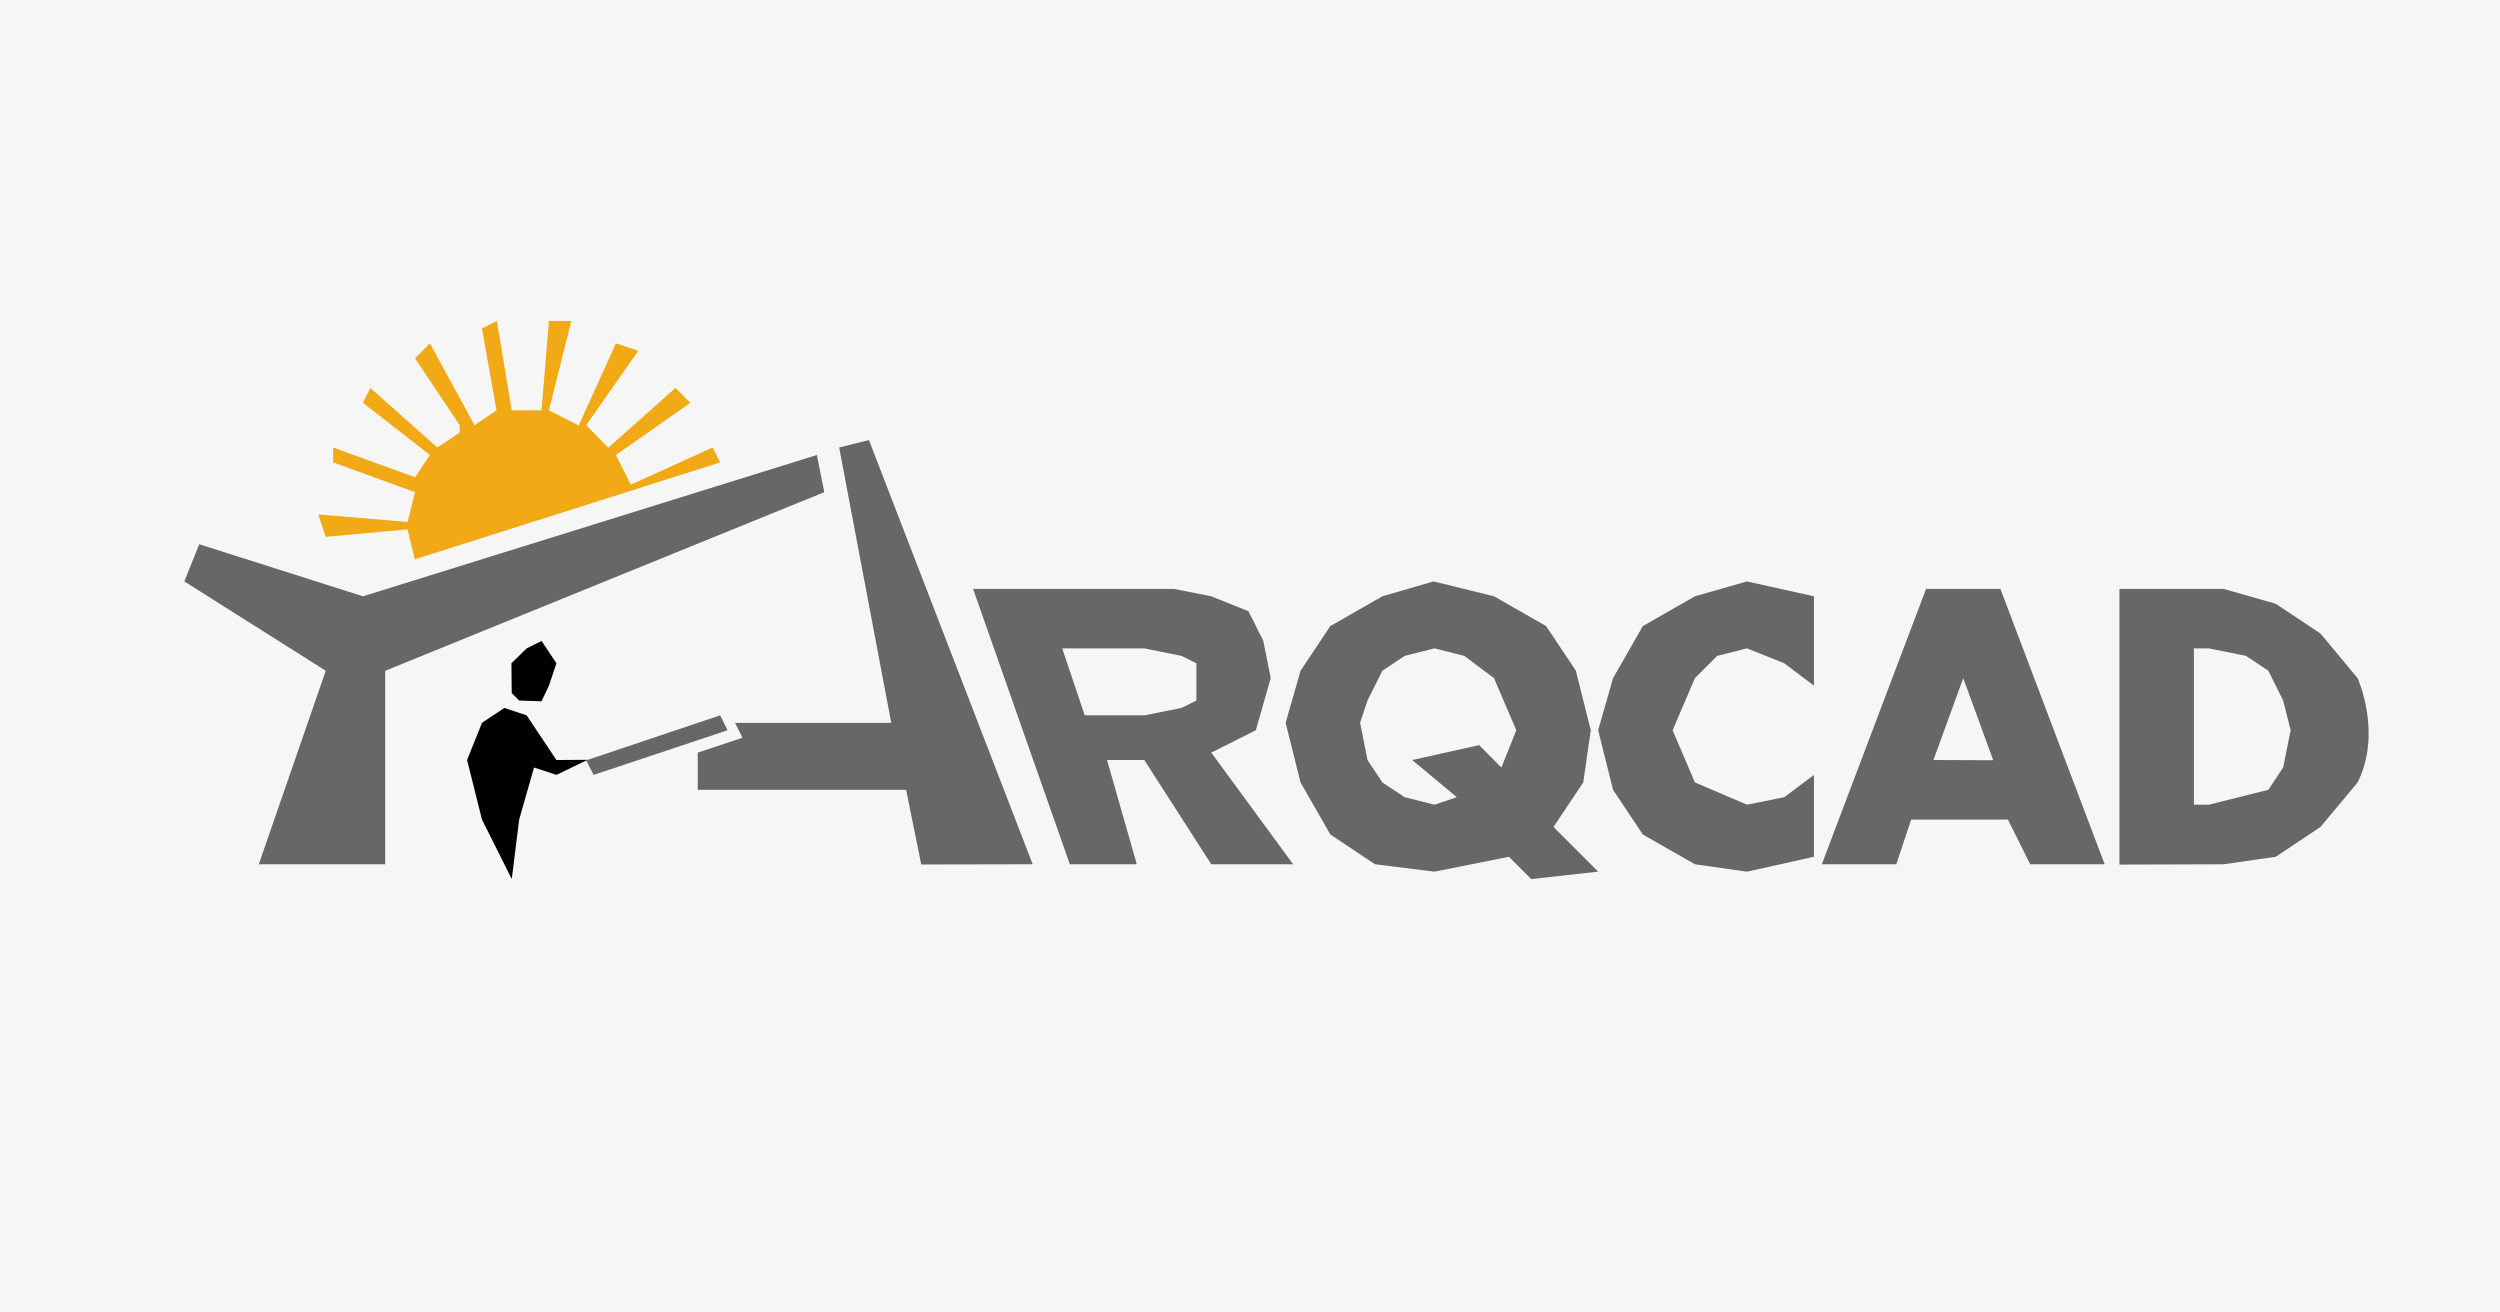 <?xml version="1.0" encoding="UTF-8" standalone="no"?>
<!-- Created with Inkscape (http://www.inkscape.org/) -->

<svg
   width="1200"
   height="630"
   viewBox="0 0 317.5 166.688"
   version="1.1"
   id="svg2591"
   inkscape:version="1.1.2 (0a00cf5339, 2022-02-04)"
   sodipodi:docname="wide_preview.svg"
   xmlns:inkscape="http://www.inkscape.org/namespaces/inkscape"
   xmlns:sodipodi="http://sodipodi.sourceforge.net/DTD/sodipodi-0.dtd"
   xmlns="http://www.w3.org/2000/svg"
   xmlns:svg="http://www.w3.org/2000/svg">
  <sodipodi:namedview
     id="namedview2593"
     pagecolor="#ffffff"
     bordercolor="#666666"
     borderopacity="1.0"
     inkscape:pageshadow="2"
     inkscape:pageopacity="0.0"
     inkscape:pagecheckerboard="0"
     inkscape:document-units="mm"
     showgrid="false"
     inkscape:zoom="0.64765012"
     inkscape:cx="552.7676"
     inkscape:cy="116.57529"
     inkscape:window-width="1920"
     inkscape:window-height="1025"
     inkscape:window-x="0"
     inkscape:window-y="0"
     inkscape:window-maximized="1"
     inkscape:current-layer="layer1"
     units="px" />
  <defs
     id="defs2588">
    <clipPath
       clipPathUnits="userSpaceOnUse"
       id="clipPath1026">
      <path
         d="M 15.307,410.485 H 440.504 V 519.732 H 15.307 Z"
         id="path1024" />
    </clipPath>
    <clipPath
       clipPathUnits="userSpaceOnUse"
       id="clipPath1054">
      <path
         d="M 15.307,410.485 H 440.504 V 519.732 H 15.307 Z"
         id="path1052" />
    </clipPath>
    <clipPath
       clipPathUnits="userSpaceOnUse"
       id="clipPath1082">
      <path
         d="M 15.307,410.485 H 440.504 V 519.732 H 15.307 Z"
         id="path1080" />
    </clipPath>
    <clipPath
       clipPathUnits="userSpaceOnUse"
       id="clipPath1106">
      <path
         d="M 15.307,410.485 H 440.504 V 519.732 H 15.307 Z"
         id="path1104" />
    </clipPath>
  </defs>
  <g
     inkscape:label="Layer 1"
     inkscape:groupmode="layer"
     id="layer1">
    <rect
       style="fill:#f6f6f6;fill-opacity:1;stroke:none;stroke-width:0.263;stroke-opacity:1"
       id="rect1248"
       width="317.5"
       height="166.688"
       x="0"
       y="1.7347235e-18" />
    <path
       d="m 23.41,73.839 1.891,-4.721 20.791,6.613 57.652,-17.947 0.939,4.722 -55.761,22.683 V 109.762 H 32.867 l 8.504,-24.574 z"
       style="fill:#686766;fill-opacity:1;fill-rule:nonzero;stroke:none;stroke-width:0.394;stroke-linecap:round;stroke-linejoin:round;stroke-miterlimit:10;stroke-dasharray:none;stroke-opacity:1"
       id="path12" />
    <path
       d="m 106.575,56.831 3.783,-0.939 20.791,53.869 -14.151,0.028 -1.919,-9.484 H 88.614 v -4.722 l 5.674,-1.891 -0.939,-1.891 h 19.839 z"
       style="fill:#686766;fill-opacity:1;fill-rule:nonzero;stroke:none;stroke-width:0.394;stroke-linecap:round;stroke-linejoin:round;stroke-miterlimit:10;stroke-dasharray:none;stroke-opacity:1"
       id="path14" />
    <path
       d="m 151.94,88.97 -1.891,0.939 -4.722,0.939 h -7.566 l -2.83,-8.412 v -0.093 h 10.396 l 4.722,0.953 1.891,0.938 z m 1.891,6.613 5.66,-2.844 1.891,-6.613 -0.939,-4.722 -1.891,-3.782 -4.722,-1.891 -4.735,-0.939 h -25.513 l 12.287,34.97 h 8.504 L 140.592,96.522 h 4.735 l 8.504,13.24 h 10.396 z"
       style="fill:#686766;fill-opacity:1;fill-rule:nonzero;stroke:none;stroke-width:0.394;stroke-linecap:round;stroke-linejoin:round;stroke-miterlimit:10;stroke-dasharray:none;stroke-opacity:1"
       id="path16" />
    <path
       d="m 190.679,97.475 -2.83,-2.844 -8.504,1.891 5.674,4.722 -2.844,0.952 -3.783,-0.952 -2.83,-1.878 -1.891,-2.844 -0.939,-4.722 0.939,-2.83 1.891,-3.783 2.83,-1.891 3.783,-0.953 3.782,0.953 3.783,2.83 2.83,6.613 z m 6.613,7.551 3.783,-5.66 0.953,-6.627 -1.892,-7.552 -3.782,-5.674 -6.613,-3.783 -7.676,-1.891 -6.502,1.891 -6.613,3.783 -3.783,5.674 -1.891,6.613 1.891,7.566 3.783,6.613 5.674,3.782 7.552,0.939 9.457,-1.891 2.83,2.83 8.504,-0.939 z"
       style="fill:#686766;fill-opacity:1;fill-rule:nonzero;stroke:none;stroke-width:0.394;stroke-linecap:round;stroke-linejoin:round;stroke-miterlimit:10;stroke-dasharray:none;stroke-opacity:1"
       id="path18" />
    <path
       d="m 215.253,75.731 6.613,-1.891 8.504,1.891 v 11.348 l -3.769,-2.844 -4.735,-1.891 -3.783,0.953 -2.83,2.83 -2.83,6.613 2.83,6.627 6.613,2.83 4.735,-0.952 3.769,-2.831 v 10.396 l -8.504,1.891 -6.613,-0.939 -6.613,-3.782 -3.783,-5.674 -1.891,-7.566 1.891,-6.613 3.783,-6.613 z"
       style="fill:#686766;fill-opacity:1;fill-rule:nonzero;stroke:none;stroke-width:0.394;stroke-linecap:round;stroke-linejoin:round;stroke-miterlimit:10;stroke-dasharray:none;stroke-opacity:1"
       id="path20" />
    <path
       d="m 245.549,96.522 3.783,-10.395 3.81,10.423 z m 8.504,-21.73 h -9.443 L 231.371,109.762 h 9.457 l 1.891,-5.674 h 12.287 l 2.83,5.674 h 9.457 z"
       style="fill:#686766;fill-opacity:1;fill-rule:nonzero;stroke:none;stroke-width:0.394;stroke-linecap:round;stroke-linejoin:round;stroke-miterlimit:10;stroke-dasharray:none;stroke-opacity:1"
       id="path22" />
    <path
       d="m 289.961,97.475 -1.877,2.83 -7.566,1.891 H 278.627 V 82.344 h 1.891 l 4.721,0.953 2.844,1.891 1.877,3.783 0.953,3.769 z m 9.457,-11.348 -4.722,-5.674 -5.674,-3.769 -6.613,-1.891 h -13.24 v 35.011 l 13.24,-0.041 6.613,-0.953 5.674,-3.783 4.722,-5.66 c 3.148,-6.291 0,-13.24 0,-13.24 z"
       style="fill:#686766;fill-opacity:1;fill-rule:nonzero;stroke:none;stroke-width:0.394;stroke-linecap:round;stroke-linejoin:round;stroke-miterlimit:10;stroke-dasharray:none;stroke-opacity:1"
       id="path24" />
    <path
       d="m 74.45,96.564 17.009,-5.716 0.939,1.891 -17.009,5.674 z"
       style="fill:#686766;fill-opacity:1;fill-rule:nonzero;stroke:none;stroke-width:0.394;stroke-linecap:round;stroke-linejoin:round;stroke-miterlimit:10;stroke-dasharray:none;stroke-opacity:1"
       id="path26" />
    <path
       d="m 64.951,84.235 1.933,-1.891 1.891,-0.939 1.891,2.83 -0.953,2.844 -0.939,1.982 -2.844,-0.091 -0.939,-0.953 z"
       style="fill:#000000;fill-opacity:1;fill-rule:nonzero;stroke:none;stroke-width:0.394;stroke-linecap:round;stroke-linejoin:round;stroke-miterlimit:10;stroke-dasharray:none;stroke-opacity:1"
       id="path28" />
    <path
       d="m 61.21,91.801 2.844,-1.891 2.83,0.939 3.783,5.674 3.958,-0.028 -3.958,1.917 -2.844,-0.939 -1.891,6.613 -0.939,7.552 -3.782,-7.552 -1.891,-7.565 z"
       style="fill:#000000;fill-opacity:1;fill-rule:nonzero;stroke:none;stroke-width:0.394;stroke-linecap:round;stroke-linejoin:round;stroke-miterlimit:10;stroke-dasharray:none;stroke-opacity:1"
       id="path30" />
    <path
       d="m 52.678,71.037 -0.911,-3.81 -10.395,0.953 -0.953,-2.844 11.348,0.953 0.939,-3.782 -10.395,-3.783 v -1.891 l 10.395,3.783 1.891,-2.83 -8.504,-6.627 0.938,-1.891 8.504,7.565 2.844,-1.891 v -0.939 l -5.674,-8.504 1.891,-1.891 5.674,10.395 2.788,-1.891 -1.85,-10.395 1.891,-0.953 1.891,11.348 h 3.783 l 0.939,-11.348 h 2.844 l -2.844,11.348 3.783,1.933 4.722,-10.437 2.844,0.939 -6.613,9.457 2.803,2.858 8.532,-7.593 1.891,1.891 -9.457,6.627 1.891,3.769 10.395,-4.722 0.953,1.891 z"
       style="fill:#f2a916;fill-opacity:1;fill-rule:nonzero;stroke:none;stroke-width:0.394;stroke-linecap:round;stroke-linejoin:round;stroke-miterlimit:10;stroke-dasharray:none;stroke-opacity:1"
       id="path32" />
  </g>
</svg>
